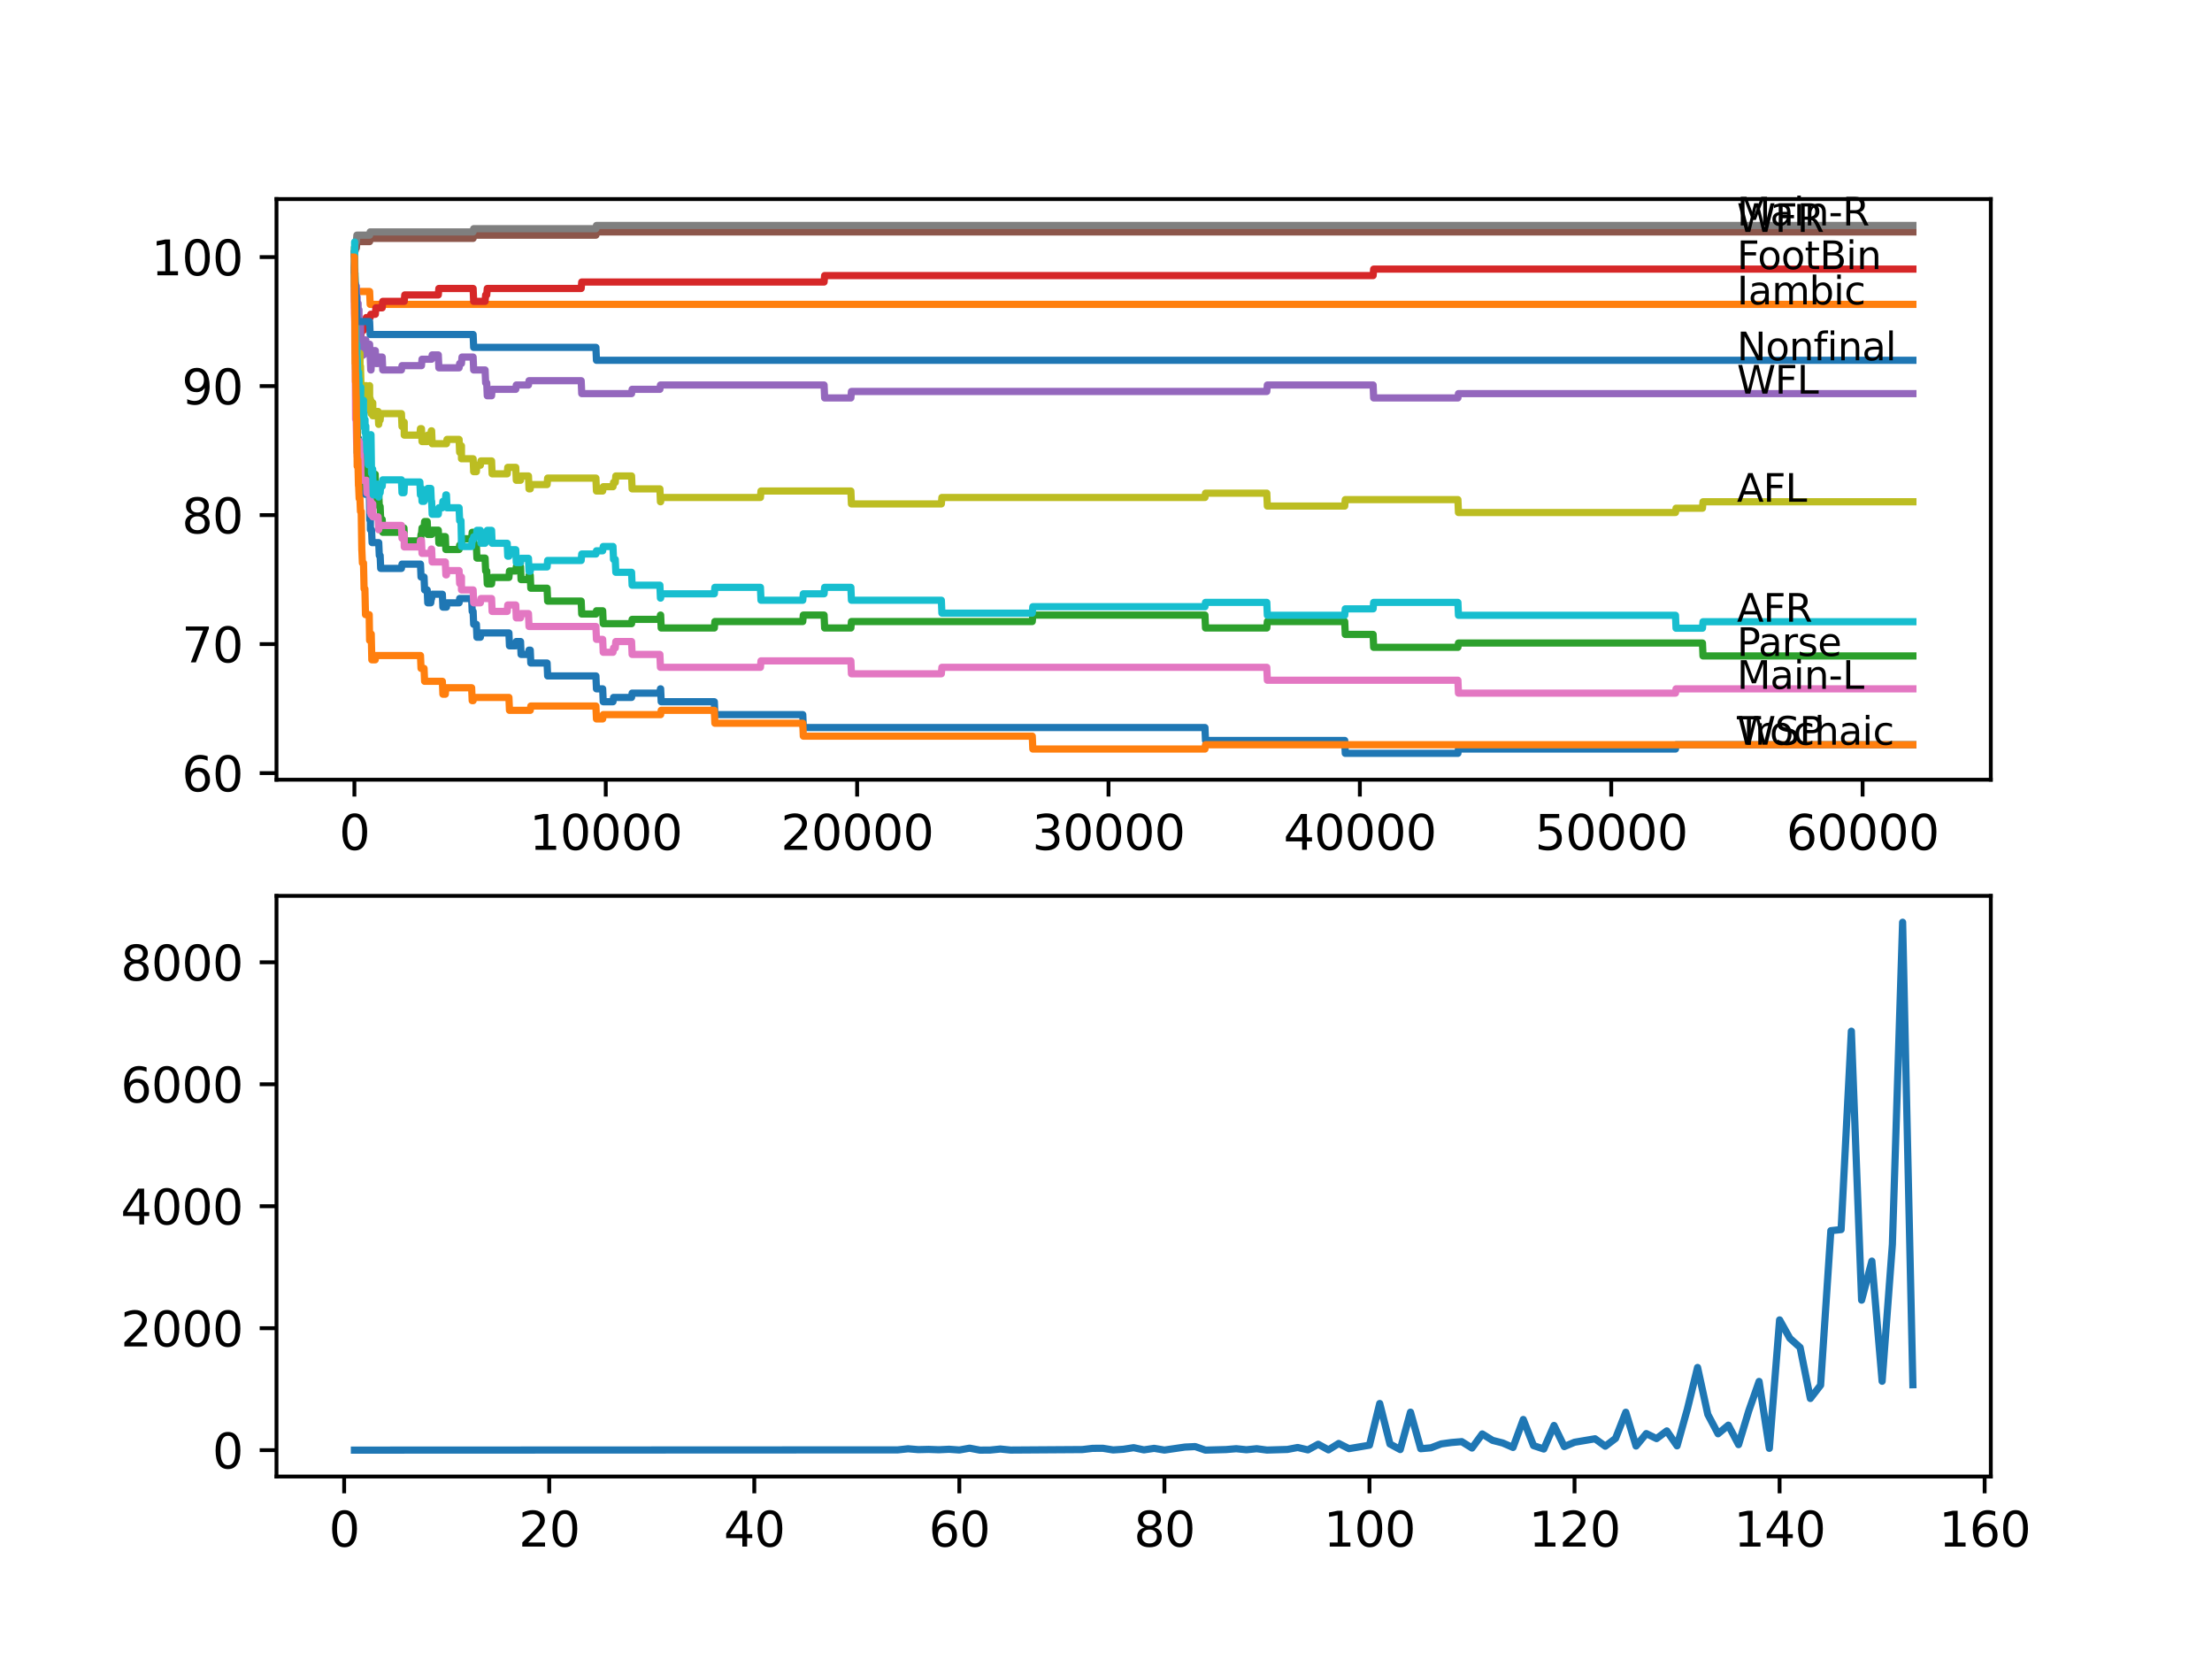<?xml version="1.0" encoding="utf-8" standalone="no"?>
<!DOCTYPE svg PUBLIC "-//W3C//DTD SVG 1.1//EN"
  "http://www.w3.org/Graphics/SVG/1.1/DTD/svg11.dtd">
<svg xmlns:xlink="http://www.w3.org/1999/xlink" width="460.8pt" height="345.6pt" viewBox="0 0 460.8 345.6" xmlns="http://www.w3.org/2000/svg" version="1.1">
 <defs>
  <style type="text/css">*{stroke-linejoin: round; stroke-linecap: butt}</style>
 </defs>
 <g id="figure_1">
  <g id="patch_1">
   <path d="M 0 345.6 
L 460.8 345.6 
L 460.8 0 
L 0 0 
z
" style="fill: #ffffff"/>
  </g>
  <g id="axes_1">
   <g id="patch_2">
    <path d="M 57.6 162.432 
L 414.72 162.432 
L 414.72 41.472 
L 57.6 41.472 
z
" style="fill: #ffffff"/>
   </g>
   <g id="matplotlib.axis_1">
    <g id="xtick_1">
     <g id="line2d_1">
      <defs>
       <path id="mb9252336aa" d="M 0 0 
L 0 3.5 
" style="stroke: #000000; stroke-width: 0.8"/>
      </defs>
      <g>
       <use xlink:href="#mb9252336aa" x="73.827" y="162.432" style="stroke: #000000; stroke-width: 0.8"/>
      </g>
     </g>
     <g id="text_1">
      <!-- 0 -->
      <g transform="translate(70.646 177.03)scale(0.1 -0.1)">
       <defs>
        <path id="DejaVuSans-30" d="M 2034 4250 
Q 1547 4250 1301 3770 
Q 1056 3291 1056 2328 
Q 1056 1369 1301 889 
Q 1547 409 2034 409 
Q 2525 409 2770 889 
Q 3016 1369 3016 2328 
Q 3016 3291 2770 3770 
Q 2525 4250 2034 4250 
z
M 2034 4750 
Q 2819 4750 3233 4129 
Q 3647 3509 3647 2328 
Q 3647 1150 3233 529 
Q 2819 -91 2034 -91 
Q 1250 -91 836 529 
Q 422 1150 422 2328 
Q 422 3509 836 4129 
Q 1250 4750 2034 4750 
z
" transform="scale(0.016)"/>
       </defs>
       <use xlink:href="#DejaVuSans-30"/>
      </g>
     </g>
    </g>
    <g id="xtick_2">
     <g id="line2d_2">
      <g>
       <use xlink:href="#mb9252336aa" x="126.192" y="162.432" style="stroke: #000000; stroke-width: 0.8"/>
      </g>
     </g>
     <g id="text_2">
      <!-- 10000 -->
      <g transform="translate(110.286 177.03)scale(0.1 -0.1)">
       <defs>
        <path id="DejaVuSans-31" d="M 794 531 
L 1825 531 
L 1825 4091 
L 703 3866 
L 703 4441 
L 1819 4666 
L 2450 4666 
L 2450 531 
L 3481 531 
L 3481 0 
L 794 0 
L 794 531 
z
" transform="scale(0.016)"/>
       </defs>
       <use xlink:href="#DejaVuSans-31"/>
       <use xlink:href="#DejaVuSans-30" x="63.623"/>
       <use xlink:href="#DejaVuSans-30" x="127.246"/>
       <use xlink:href="#DejaVuSans-30" x="190.869"/>
       <use xlink:href="#DejaVuSans-30" x="254.492"/>
      </g>
     </g>
    </g>
    <g id="xtick_3">
     <g id="line2d_3">
      <g>
       <use xlink:href="#mb9252336aa" x="178.556" y="162.432" style="stroke: #000000; stroke-width: 0.8"/>
      </g>
     </g>
     <g id="text_3">
      <!-- 20000 -->
      <g transform="translate(162.65 177.03)scale(0.1 -0.1)">
       <defs>
        <path id="DejaVuSans-32" d="M 1228 531 
L 3431 531 
L 3431 0 
L 469 0 
L 469 531 
Q 828 903 1448 1529 
Q 2069 2156 2228 2338 
Q 2531 2678 2651 2914 
Q 2772 3150 2772 3378 
Q 2772 3750 2511 3984 
Q 2250 4219 1831 4219 
Q 1534 4219 1204 4116 
Q 875 4013 500 3803 
L 500 4441 
Q 881 4594 1212 4672 
Q 1544 4750 1819 4750 
Q 2544 4750 2975 4387 
Q 3406 4025 3406 3419 
Q 3406 3131 3298 2873 
Q 3191 2616 2906 2266 
Q 2828 2175 2409 1742 
Q 1991 1309 1228 531 
z
" transform="scale(0.016)"/>
       </defs>
       <use xlink:href="#DejaVuSans-32"/>
       <use xlink:href="#DejaVuSans-30" x="63.623"/>
       <use xlink:href="#DejaVuSans-30" x="127.246"/>
       <use xlink:href="#DejaVuSans-30" x="190.869"/>
       <use xlink:href="#DejaVuSans-30" x="254.492"/>
      </g>
     </g>
    </g>
    <g id="xtick_4">
     <g id="line2d_4">
      <g>
       <use xlink:href="#mb9252336aa" x="230.921" y="162.432" style="stroke: #000000; stroke-width: 0.8"/>
      </g>
     </g>
     <g id="text_4">
      <!-- 30000 -->
      <g transform="translate(215.015 177.03)scale(0.1 -0.1)">
       <defs>
        <path id="DejaVuSans-33" d="M 2597 2516 
Q 3050 2419 3304 2112 
Q 3559 1806 3559 1356 
Q 3559 666 3084 287 
Q 2609 -91 1734 -91 
Q 1441 -91 1130 -33 
Q 819 25 488 141 
L 488 750 
Q 750 597 1062 519 
Q 1375 441 1716 441 
Q 2309 441 2620 675 
Q 2931 909 2931 1356 
Q 2931 1769 2642 2001 
Q 2353 2234 1838 2234 
L 1294 2234 
L 1294 2753 
L 1863 2753 
Q 2328 2753 2575 2939 
Q 2822 3125 2822 3475 
Q 2822 3834 2567 4026 
Q 2313 4219 1838 4219 
Q 1578 4219 1281 4162 
Q 984 4106 628 3988 
L 628 4550 
Q 988 4650 1302 4700 
Q 1616 4750 1894 4750 
Q 2613 4750 3031 4423 
Q 3450 4097 3450 3541 
Q 3450 3153 3228 2886 
Q 3006 2619 2597 2516 
z
" transform="scale(0.016)"/>
       </defs>
       <use xlink:href="#DejaVuSans-33"/>
       <use xlink:href="#DejaVuSans-30" x="63.623"/>
       <use xlink:href="#DejaVuSans-30" x="127.246"/>
       <use xlink:href="#DejaVuSans-30" x="190.869"/>
       <use xlink:href="#DejaVuSans-30" x="254.492"/>
      </g>
     </g>
    </g>
    <g id="xtick_5">
     <g id="line2d_5">
      <g>
       <use xlink:href="#mb9252336aa" x="283.285" y="162.432" style="stroke: #000000; stroke-width: 0.8"/>
      </g>
     </g>
     <g id="text_5">
      <!-- 40000 -->
      <g transform="translate(267.379 177.03)scale(0.1 -0.1)">
       <defs>
        <path id="DejaVuSans-34" d="M 2419 4116 
L 825 1625 
L 2419 1625 
L 2419 4116 
z
M 2253 4666 
L 3047 4666 
L 3047 1625 
L 3713 1625 
L 3713 1100 
L 3047 1100 
L 3047 0 
L 2419 0 
L 2419 1100 
L 313 1100 
L 313 1709 
L 2253 4666 
z
" transform="scale(0.016)"/>
       </defs>
       <use xlink:href="#DejaVuSans-34"/>
       <use xlink:href="#DejaVuSans-30" x="63.623"/>
       <use xlink:href="#DejaVuSans-30" x="127.246"/>
       <use xlink:href="#DejaVuSans-30" x="190.869"/>
       <use xlink:href="#DejaVuSans-30" x="254.492"/>
      </g>
     </g>
    </g>
    <g id="xtick_6">
     <g id="line2d_6">
      <g>
       <use xlink:href="#mb9252336aa" x="335.65" y="162.432" style="stroke: #000000; stroke-width: 0.8"/>
      </g>
     </g>
     <g id="text_6">
      <!-- 50000 -->
      <g transform="translate(319.744 177.03)scale(0.1 -0.1)">
       <defs>
        <path id="DejaVuSans-35" d="M 691 4666 
L 3169 4666 
L 3169 4134 
L 1269 4134 
L 1269 2991 
Q 1406 3038 1543 3061 
Q 1681 3084 1819 3084 
Q 2600 3084 3056 2656 
Q 3513 2228 3513 1497 
Q 3513 744 3044 326 
Q 2575 -91 1722 -91 
Q 1428 -91 1123 -41 
Q 819 9 494 109 
L 494 744 
Q 775 591 1075 516 
Q 1375 441 1709 441 
Q 2250 441 2565 725 
Q 2881 1009 2881 1497 
Q 2881 1984 2565 2268 
Q 2250 2553 1709 2553 
Q 1456 2553 1204 2497 
Q 953 2441 691 2322 
L 691 4666 
z
" transform="scale(0.016)"/>
       </defs>
       <use xlink:href="#DejaVuSans-35"/>
       <use xlink:href="#DejaVuSans-30" x="63.623"/>
       <use xlink:href="#DejaVuSans-30" x="127.246"/>
       <use xlink:href="#DejaVuSans-30" x="190.869"/>
       <use xlink:href="#DejaVuSans-30" x="254.492"/>
      </g>
     </g>
    </g>
    <g id="xtick_7">
     <g id="line2d_7">
      <g>
       <use xlink:href="#mb9252336aa" x="388.014" y="162.432" style="stroke: #000000; stroke-width: 0.8"/>
      </g>
     </g>
     <g id="text_7">
      <!-- 60000 -->
      <g transform="translate(372.108 177.03)scale(0.1 -0.1)">
       <defs>
        <path id="DejaVuSans-36" d="M 2113 2584 
Q 1688 2584 1439 2293 
Q 1191 2003 1191 1497 
Q 1191 994 1439 701 
Q 1688 409 2113 409 
Q 2538 409 2786 701 
Q 3034 994 3034 1497 
Q 3034 2003 2786 2293 
Q 2538 2584 2113 2584 
z
M 3366 4563 
L 3366 3988 
Q 3128 4100 2886 4159 
Q 2644 4219 2406 4219 
Q 1781 4219 1451 3797 
Q 1122 3375 1075 2522 
Q 1259 2794 1537 2939 
Q 1816 3084 2150 3084 
Q 2853 3084 3261 2657 
Q 3669 2231 3669 1497 
Q 3669 778 3244 343 
Q 2819 -91 2113 -91 
Q 1303 -91 875 529 
Q 447 1150 447 2328 
Q 447 3434 972 4092 
Q 1497 4750 2381 4750 
Q 2619 4750 2861 4703 
Q 3103 4656 3366 4563 
z
" transform="scale(0.016)"/>
       </defs>
       <use xlink:href="#DejaVuSans-36"/>
       <use xlink:href="#DejaVuSans-30" x="63.623"/>
       <use xlink:href="#DejaVuSans-30" x="127.246"/>
       <use xlink:href="#DejaVuSans-30" x="190.869"/>
       <use xlink:href="#DejaVuSans-30" x="254.492"/>
      </g>
     </g>
    </g>
   </g>
   <g id="matplotlib.axis_2">
    <g id="ytick_1">
     <g id="line2d_8">
      <defs>
       <path id="m4d3d21fd69" d="M 0 0 
L -3.5 0 
" style="stroke: #000000; stroke-width: 0.8"/>
      </defs>
      <g>
       <use xlink:href="#m4d3d21fd69" x="57.6" y="161.055" style="stroke: #000000; stroke-width: 0.8"/>
      </g>
     </g>
     <g id="text_8">
      <!-- 60 -->
      <g transform="translate(37.875 164.854)scale(0.1 -0.1)">
       <use xlink:href="#DejaVuSans-36"/>
       <use xlink:href="#DejaVuSans-30" x="63.623"/>
      </g>
     </g>
    </g>
    <g id="ytick_2">
     <g id="line2d_9">
      <g>
       <use xlink:href="#m4d3d21fd69" x="57.6" y="134.18" style="stroke: #000000; stroke-width: 0.8"/>
      </g>
     </g>
     <g id="text_9">
      <!-- 70 -->
      <g transform="translate(37.875 137.979)scale(0.1 -0.1)">
       <defs>
        <path id="DejaVuSans-37" d="M 525 4666 
L 3525 4666 
L 3525 4397 
L 1831 0 
L 1172 0 
L 2766 4134 
L 525 4134 
L 525 4666 
z
" transform="scale(0.016)"/>
       </defs>
       <use xlink:href="#DejaVuSans-37"/>
       <use xlink:href="#DejaVuSans-30" x="63.623"/>
      </g>
     </g>
    </g>
    <g id="ytick_3">
     <g id="line2d_10">
      <g>
       <use xlink:href="#m4d3d21fd69" x="57.6" y="107.305" style="stroke: #000000; stroke-width: 0.8"/>
      </g>
     </g>
     <g id="text_10">
      <!-- 80 -->
      <g transform="translate(37.875 111.104)scale(0.1 -0.1)">
       <defs>
        <path id="DejaVuSans-38" d="M 2034 2216 
Q 1584 2216 1326 1975 
Q 1069 1734 1069 1313 
Q 1069 891 1326 650 
Q 1584 409 2034 409 
Q 2484 409 2743 651 
Q 3003 894 3003 1313 
Q 3003 1734 2745 1975 
Q 2488 2216 2034 2216 
z
M 1403 2484 
Q 997 2584 770 2862 
Q 544 3141 544 3541 
Q 544 4100 942 4425 
Q 1341 4750 2034 4750 
Q 2731 4750 3128 4425 
Q 3525 4100 3525 3541 
Q 3525 3141 3298 2862 
Q 3072 2584 2669 2484 
Q 3125 2378 3379 2068 
Q 3634 1759 3634 1313 
Q 3634 634 3220 271 
Q 2806 -91 2034 -91 
Q 1263 -91 848 271 
Q 434 634 434 1313 
Q 434 1759 690 2068 
Q 947 2378 1403 2484 
z
M 1172 3481 
Q 1172 3119 1398 2916 
Q 1625 2713 2034 2713 
Q 2441 2713 2670 2916 
Q 2900 3119 2900 3481 
Q 2900 3844 2670 4047 
Q 2441 4250 2034 4250 
Q 1625 4250 1398 4047 
Q 1172 3844 1172 3481 
z
" transform="scale(0.016)"/>
       </defs>
       <use xlink:href="#DejaVuSans-38"/>
       <use xlink:href="#DejaVuSans-30" x="63.623"/>
      </g>
     </g>
    </g>
    <g id="ytick_4">
     <g id="line2d_11">
      <g>
       <use xlink:href="#m4d3d21fd69" x="57.6" y="80.43" style="stroke: #000000; stroke-width: 0.8"/>
      </g>
     </g>
     <g id="text_11">
      <!-- 90 -->
      <g transform="translate(37.875 84.229)scale(0.1 -0.1)">
       <defs>
        <path id="DejaVuSans-39" d="M 703 97 
L 703 672 
Q 941 559 1184 500 
Q 1428 441 1663 441 
Q 2288 441 2617 861 
Q 2947 1281 2994 2138 
Q 2813 1869 2534 1725 
Q 2256 1581 1919 1581 
Q 1219 1581 811 2004 
Q 403 2428 403 3163 
Q 403 3881 828 4315 
Q 1253 4750 1959 4750 
Q 2769 4750 3195 4129 
Q 3622 3509 3622 2328 
Q 3622 1225 3098 567 
Q 2575 -91 1691 -91 
Q 1453 -91 1209 -44 
Q 966 3 703 97 
z
M 1959 2075 
Q 2384 2075 2632 2365 
Q 2881 2656 2881 3163 
Q 2881 3666 2632 3958 
Q 2384 4250 1959 4250 
Q 1534 4250 1286 3958 
Q 1038 3666 1038 3163 
Q 1038 2656 1286 2365 
Q 1534 2075 1959 2075 
z
" transform="scale(0.016)"/>
       </defs>
       <use xlink:href="#DejaVuSans-39"/>
       <use xlink:href="#DejaVuSans-30" x="63.623"/>
      </g>
     </g>
    </g>
    <g id="ytick_5">
     <g id="line2d_12">
      <g>
       <use xlink:href="#m4d3d21fd69" x="57.6" y="53.555" style="stroke: #000000; stroke-width: 0.8"/>
      </g>
     </g>
     <g id="text_12">
      <!-- 100 -->
      <g transform="translate(31.512 57.354)scale(0.1 -0.1)">
       <use xlink:href="#DejaVuSans-31"/>
       <use xlink:href="#DejaVuSans-30" x="63.623"/>
       <use xlink:href="#DejaVuSans-30" x="127.246"/>
      </g>
     </g>
    </g>
   </g>
   <g id="line2d_13">
    <path d="M 73.833 56.242 
L 73.843 54.898 
L 73.917 62.961 
L 73.922 62.961 
L 73.932 61.617 
L 73.969 68.336 
L 74.016 66.902 
L 74.105 77.653 
L 74.142 76.085 
L 74.163 76.085 
L 74.283 83.251 
L 74.309 83.251 
L 74.435 92.21 
L 74.55 91.314 
L 74.671 91.314 
L 74.786 94.001 
L 74.98 94.001 
L 74.99 96.689 
L 75.089 95.793 
L 75.1 95.793 
L 75.22 94.001 
L 75.299 94.001 
L 75.33 93.106 
L 75.336 95.793 
L 75.383 95.793 
L 75.498 98.481 
L 75.54 98.481 
L 75.655 101.168 
L 75.802 101.168 
L 75.917 100.272 
L 76.016 100.272 
L 76.043 102.96 
L 76.126 102.064 
L 76.21 102.064 
L 76.325 101.168 
L 76.336 101.168 
L 76.451 100.272 
L 76.912 100.272 
L 77.037 108.335 
L 77.121 108.335 
L 77.158 107.663 
L 77.163 110.35 
L 77.215 110.35 
L 77.399 110.35 
L 77.514 113.038 
L 78.896 113.038 
L 79.012 115.725 
L 79.19 115.725 
L 79.305 118.413 
L 83.625 118.413 
L 83.74 117.517 
L 87.594 117.517 
L 87.709 120.205 
L 88.338 120.205 
L 88.453 122.892 
L 88.997 122.892 
L 89.113 125.58 
L 89.731 125.58 
L 89.846 124.684 
L 89.914 124.684 
L 90.029 123.788 
L 92.15 123.788 
L 92.265 126.475 
L 93.003 126.475 
L 93.119 125.58 
L 95.637 125.58 
L 95.752 124.684 
L 98.25 124.684 
L 98.365 127.371 
L 98.559 127.371 
L 98.674 130.059 
L 99.24 130.059 
L 99.355 132.746 
L 100.073 132.746 
L 100.188 131.85 
L 106.016 131.85 
L 106.131 134.538 
L 107.44 134.538 
L 107.555 133.642 
L 108.435 133.642 
L 108.55 136.33 
L 110.09 136.33 
L 110.205 135.434 
L 110.462 135.434 
L 110.577 138.121 
L 113.97 138.121 
L 114.085 140.809 
L 124.139 140.809 
L 124.254 143.496 
L 125.548 143.496 
L 125.663 146.184 
L 127.695 146.184 
L 127.81 145.288 
L 131.565 145.288 
L 131.68 144.392 
L 137.466 144.392 
L 137.581 143.496 
L 137.623 143.496 
L 137.738 146.184 
L 148.808 146.184 
L 148.923 148.871 
L 167.23 148.871 
L 167.345 151.559 
L 251.013 151.559 
L 251.128 154.246 
L 280.128 154.246 
L 280.243 156.934 
L 303.708 156.934 
L 303.823 156.038 
L 349.034 156.038 
L 349.149 155.142 
L 398.487 155.142 
L 398.487 155.142 
" clip-path="url(#pb502320b87)" style="fill: none; stroke: #1f77b4; stroke-width: 1.5; stroke-linecap: square"/>
   </g>
   <g id="line2d_14">
    <path d="M 73.833 56.242 
L 73.843 56.242 
L 73.901 62.961 
L 73.958 60.721 
L 76.996 60.721 
L 77.111 63.409 
L 398.487 63.409 
L 398.487 63.409 
" clip-path="url(#pb502320b87)" style="fill: none; stroke: #ff7f0e; stroke-width: 1.5; stroke-linecap: square"/>
   </g>
   <g id="line2d_15">
    <path d="M 73.833 52.883 
L 73.843 51.539 
L 73.869 59.601 
L 73.927 56.914 
L 73.932 56.914 
L 74.026 68.112 
L 74.058 65.872 
L 74.063 64.976 
L 74.11 75.726 
L 74.136 75.726 
L 74.163 74.831 
L 74.215 79.31 
L 74.225 79.31 
L 74.231 79.31 
L 74.356 88.044 
L 74.362 88.044 
L 74.372 87.148 
L 74.414 94.315 
L 74.435 94.315 
L 74.555 94.315 
L 74.602 92.971 
L 74.608 95.659 
L 74.66 95.659 
L 74.671 95.659 
L 74.786 92.971 
L 74.901 95.659 
L 74.98 95.659 
L 75.089 94.315 
L 75.173 101.482 
L 75.21 100.586 
L 75.247 100.586 
L 75.367 97.003 
L 75.383 97.003 
L 75.498 95.659 
L 75.54 95.659 
L 75.655 98.346 
L 75.702 98.346 
L 75.723 101.034 
L 75.812 98.794 
L 76.016 98.794 
L 76.132 96.555 
L 76.2 96.555 
L 76.21 99.242 
L 76.31 98.346 
L 76.336 98.346 
L 76.451 97.45 
L 76.912 97.45 
L 76.917 96.107 
L 76.922 98.794 
L 77.022 97.45 
L 77.121 97.45 
L 77.242 102.825 
L 77.294 102.825 
L 77.414 100.138 
L 77.655 100.138 
L 77.771 98.794 
L 78.163 98.794 
L 78.284 104.169 
L 78.765 104.169 
L 78.881 102.825 
L 78.896 102.825 
L 79.012 105.513 
L 79.19 105.513 
L 79.305 108.2 
L 79.619 108.2 
L 79.734 110.888 
L 83.625 110.888 
L 83.74 109.992 
L 84.154 109.992 
L 84.269 112.68 
L 87.594 112.68 
L 87.709 111.336 
L 87.798 111.336 
L 87.914 109.992 
L 88.338 109.992 
L 88.453 108.648 
L 88.997 108.648 
L 89.113 111.336 
L 89.914 111.336 
L 90.029 110.44 
L 91.307 110.44 
L 91.422 113.128 
L 92.15 113.128 
L 92.265 111.784 
L 92.768 111.784 
L 92.883 114.471 
L 95.637 114.471 
L 95.752 113.575 
L 96.13 113.575 
L 96.245 112.232 
L 98.25 112.232 
L 98.365 110.888 
L 98.559 110.888 
L 98.674 113.575 
L 99.24 113.575 
L 99.355 116.263 
L 101.052 116.263 
L 101.167 118.95 
L 101.392 118.95 
L 101.507 121.638 
L 102.403 121.638 
L 102.518 120.294 
L 106.016 120.294 
L 106.131 118.95 
L 107.44 118.95 
L 107.555 118.055 
L 108.435 118.055 
L 108.55 120.742 
L 110.09 120.742 
L 110.205 119.846 
L 110.462 119.846 
L 110.577 122.534 
L 113.97 122.534 
L 114.085 125.221 
L 121.071 125.221 
L 121.186 127.909 
L 124.139 127.909 
L 124.254 127.237 
L 125.548 127.237 
L 125.663 129.924 
L 131.565 129.924 
L 131.68 129.029 
L 137.466 129.029 
L 137.581 128.133 
L 137.623 128.133 
L 137.738 130.82 
L 148.808 130.82 
L 148.923 129.477 
L 167.23 129.477 
L 167.345 128.133 
L 171.671 128.133 
L 171.786 130.82 
L 177.253 130.82 
L 177.368 129.477 
L 215.039 129.477 
L 215.154 128.133 
L 251.013 128.133 
L 251.128 130.82 
L 263.895 130.82 
L 264.01 129.477 
L 280.128 129.477 
L 280.243 132.164 
L 286.045 132.164 
L 286.16 134.852 
L 303.708 134.852 
L 303.823 133.956 
L 354.653 133.956 
L 354.768 136.643 
L 398.487 136.643 
L 398.487 136.643 
" clip-path="url(#pb502320b87)" style="fill: none; stroke: #2ca02c; stroke-width: 1.5; stroke-linecap: square"/>
   </g>
   <g id="line2d_16">
    <path d="M 73.833 56.242 
L 73.838 56.242 
L 73.848 55.346 
L 73.885 65.424 
L 73.89 65.424 
L 74.011 71.247 
L 74.068 70.71 
L 74.074 73.397 
L 74.11 72.054 
L 74.163 72.054 
L 74.205 71.158 
L 74.236 75.995 
L 74.246 75.995 
L 74.299 75.995 
L 74.362 74.651 
L 74.367 77.339 
L 74.403 77.339 
L 74.602 77.339 
L 74.718 75.995 
L 74.786 75.995 
L 74.901 73.756 
L 74.99 73.756 
L 75.11 71.516 
L 75.121 71.516 
L 75.241 68.829 
L 75.702 68.829 
L 75.817 67.485 
L 76.2 67.485 
L 76.315 66.141 
L 77.121 66.141 
L 77.236 65.469 
L 78.189 65.469 
L 78.305 64.125 
L 79.619 64.125 
L 79.734 62.782 
L 84.206 62.782 
L 84.321 61.438 
L 91.307 61.438 
L 91.422 60.094 
L 98.559 60.094 
L 98.674 62.782 
L 101.052 62.782 
L 101.167 61.438 
L 101.392 61.438 
L 101.507 60.094 
L 121.071 60.094 
L 121.186 58.75 
L 171.671 58.75 
L 171.786 57.407 
L 286.045 57.407 
L 286.16 56.063 
L 398.487 56.063 
L 398.487 56.063 
" clip-path="url(#pb502320b87)" style="fill: none; stroke: #d62728; stroke-width: 1.5; stroke-linecap: square"/>
   </g>
   <g id="line2d_17">
    <path d="M 73.833 53.555 
L 73.843 53.555 
L 73.901 64.305 
L 73.969 63.633 
L 73.99 63.633 
L 74.026 68.112 
L 74.1 64.081 
L 74.136 64.081 
L 74.231 59.601 
L 74.257 62.289 
L 74.299 62.289 
L 74.32 64.976 
L 74.393 61.841 
L 74.414 64.529 
L 74.555 64.529 
L 74.602 63.185 
L 74.608 65.872 
L 74.66 65.872 
L 74.707 65.872 
L 74.786 64.529 
L 74.791 67.216 
L 74.812 67.216 
L 75.089 67.216 
L 75.173 74.383 
L 75.21 73.487 
L 75.247 73.487 
L 75.362 71.247 
L 75.702 71.247 
L 75.723 73.935 
L 75.812 71.695 
L 76.043 71.695 
L 76.158 70.799 
L 76.2 70.799 
L 76.21 73.487 
L 76.31 72.591 
L 76.336 72.591 
L 76.451 71.695 
L 76.996 71.695 
L 77.111 74.383 
L 77.121 74.383 
L 77.236 77.07 
L 77.294 77.07 
L 77.414 74.383 
L 77.655 74.383 
L 77.771 73.039 
L 78.189 73.039 
L 78.305 75.726 
L 78.765 75.726 
L 78.881 74.383 
L 79.619 74.383 
L 79.734 77.07 
L 83.625 77.07 
L 83.74 76.174 
L 87.798 76.174 
L 87.914 74.831 
L 89.914 74.831 
L 90.029 73.935 
L 91.307 73.935 
L 91.422 76.622 
L 95.637 76.622 
L 95.752 75.726 
L 96.13 75.726 
L 96.245 74.383 
L 98.559 74.383 
L 98.674 77.07 
L 101.052 77.07 
L 101.167 79.758 
L 101.392 79.758 
L 101.507 82.445 
L 102.403 82.445 
L 102.518 81.101 
L 107.44 81.101 
L 107.555 80.206 
L 110.09 80.206 
L 110.205 79.31 
L 121.071 79.31 
L 121.186 81.997 
L 131.565 81.997 
L 131.68 81.101 
L 137.466 81.101 
L 137.581 80.206 
L 171.671 80.206 
L 171.786 82.893 
L 177.253 82.893 
L 177.368 81.549 
L 263.895 81.549 
L 264.01 80.206 
L 286.045 80.206 
L 286.16 82.893 
L 303.708 82.893 
L 303.823 81.997 
L 398.487 81.997 
L 398.487 81.997 
" clip-path="url(#pb502320b87)" style="fill: none; stroke: #9467bd; stroke-width: 1.5; stroke-linecap: square"/>
   </g>
   <g id="line2d_18">
    <path d="M 73.833 52.883 
L 73.854 52.883 
L 73.969 52.211 
L 74.011 52.211 
L 74.126 51.673 
L 74.231 51.673 
L 74.351 50.33 
L 76.996 50.33 
L 77.111 49.658 
L 98.559 49.658 
L 98.674 48.986 
L 124.139 48.986 
L 124.254 48.314 
L 398.487 48.314 
L 398.487 48.314 
" clip-path="url(#pb502320b87)" style="fill: none; stroke: #8c564b; stroke-width: 1.5; stroke-linecap: square"/>
   </g>
   <g id="line2d_19">
    <path d="M 73.833 56.242 
L 73.927 73.487 
L 73.974 71.919 
L 73.99 71.919 
L 74.006 71.247 
L 74.021 79.31 
L 74.026 79.31 
L 74.074 87.372 
L 74.147 86.7 
L 74.173 86.7 
L 74.294 92.434 
L 74.362 92.434 
L 74.435 95.121 
L 74.472 94.225 
L 74.801 94.225 
L 74.917 93.33 
L 74.974 93.33 
L 74.99 91.986 
L 74.995 94.673 
L 75.079 94.673 
L 75.1 94.673 
L 75.22 100.048 
L 76.336 100.048 
L 76.451 102.736 
L 76.603 102.736 
L 76.718 101.392 
L 76.996 101.392 
L 77.111 104.08 
L 77.121 104.08 
L 77.158 106.767 
L 77.231 105.871 
L 77.284 105.871 
L 77.294 104.528 
L 77.299 107.215 
L 77.388 107.215 
L 77.399 107.215 
L 77.514 106.319 
L 77.629 106.319 
L 77.655 104.975 
L 77.661 107.663 
L 77.734 107.663 
L 78.765 107.663 
L 78.881 110.35 
L 78.896 110.35 
L 79.012 109.455 
L 83.625 109.455 
L 83.74 112.142 
L 84.154 112.142 
L 84.206 111.246 
L 84.211 113.934 
L 84.253 113.934 
L 87.468 113.934 
L 87.584 112.59 
L 87.798 112.59 
L 87.914 115.278 
L 89.731 115.278 
L 89.846 114.382 
L 89.914 114.382 
L 90.029 117.069 
L 92.768 117.069 
L 92.883 119.757 
L 93.003 119.757 
L 93.119 118.861 
L 95.637 118.861 
L 95.752 121.548 
L 96.03 121.548 
L 96.13 120.205 
L 96.135 122.892 
L 98.559 122.892 
L 98.674 125.58 
L 100.073 125.58 
L 100.188 124.684 
L 102.403 124.684 
L 102.518 127.371 
L 105.66 127.371 
L 105.775 126.028 
L 107.44 126.028 
L 107.555 128.715 
L 108.435 128.715 
L 108.55 127.819 
L 110.09 127.819 
L 110.205 130.507 
L 124.139 130.507 
L 124.254 133.194 
L 125.548 133.194 
L 125.663 135.882 
L 127.695 135.882 
L 127.81 134.986 
L 128.171 134.986 
L 128.287 133.642 
L 131.565 133.642 
L 131.68 136.33 
L 137.466 136.33 
L 137.581 139.017 
L 158.412 139.017 
L 158.527 137.673 
L 177.253 137.673 
L 177.368 140.361 
L 196.099 140.361 
L 196.214 139.017 
L 263.895 139.017 
L 264.01 141.705 
L 303.708 141.705 
L 303.823 144.392 
L 349.034 144.392 
L 349.149 143.496 
L 398.487 143.496 
L 398.487 143.496 
" clip-path="url(#pb502320b87)" style="fill: none; stroke: #e377c2; stroke-width: 1.5; stroke-linecap: square"/>
   </g>
   <g id="line2d_20">
    <path d="M 73.833 52.883 
L 73.854 52.883 
L 73.979 50.867 
L 74.011 50.867 
L 74.126 50.33 
L 74.231 50.33 
L 74.351 48.986 
L 76.996 48.986 
L 77.111 48.314 
L 98.559 48.314 
L 98.674 47.642 
L 124.139 47.642 
L 124.254 46.97 
L 398.487 46.97 
L 398.487 46.97 
" clip-path="url(#pb502320b87)" style="fill: none; stroke: #7f7f7f; stroke-width: 1.5; stroke-linecap: square"/>
   </g>
   <g id="line2d_21">
    <path d="M 73.833 56.242 
L 73.964 68.112 
L 74.006 66.544 
L 74.032 72.367 
L 74.042 72.367 
L 74.074 76.846 
L 74.152 74.159 
L 74.163 74.159 
L 74.173 73.263 
L 74.236 78.996 
L 74.241 78.996 
L 74.309 78.996 
L 74.367 79.444 
L 74.424 76.757 
L 74.435 76.757 
L 74.55 75.861 
L 74.801 75.861 
L 74.917 74.965 
L 74.974 74.965 
L 74.99 73.621 
L 74.995 76.309 
L 75.079 76.309 
L 75.1 76.309 
L 75.22 81.684 
L 75.54 81.684 
L 75.655 80.34 
L 76.336 80.34 
L 76.451 83.028 
L 76.603 83.028 
L 76.718 81.684 
L 76.917 81.684 
L 76.996 80.34 
L 77.001 83.028 
L 77.022 83.028 
L 77.121 83.028 
L 77.158 85.715 
L 77.231 84.819 
L 77.284 84.819 
L 77.294 83.475 
L 77.299 86.163 
L 77.388 86.163 
L 77.399 86.163 
L 77.514 85.267 
L 77.629 85.267 
L 77.655 83.923 
L 77.661 86.611 
L 77.734 86.611 
L 78.163 86.611 
L 78.278 85.715 
L 78.765 85.715 
L 78.881 88.403 
L 78.896 88.403 
L 79.012 87.507 
L 79.19 87.507 
L 79.305 86.163 
L 83.625 86.163 
L 83.74 88.85 
L 84.154 88.85 
L 84.206 87.955 
L 84.211 90.642 
L 84.253 90.642 
L 87.468 90.642 
L 87.584 89.298 
L 87.798 89.298 
L 87.914 91.986 
L 88.997 91.986 
L 89.113 90.642 
L 89.731 90.642 
L 89.846 89.746 
L 89.914 89.746 
L 90.029 92.434 
L 93.003 92.434 
L 93.119 91.538 
L 95.637 91.538 
L 95.752 94.225 
L 96.03 94.225 
L 96.13 92.882 
L 96.135 95.569 
L 98.559 95.569 
L 98.674 98.257 
L 99.24 98.257 
L 99.355 96.913 
L 100.073 96.913 
L 100.188 96.017 
L 102.403 96.017 
L 102.518 98.705 
L 105.66 98.705 
L 105.775 97.361 
L 107.44 97.361 
L 107.555 100.048 
L 108.435 100.048 
L 108.55 99.153 
L 110.09 99.153 
L 110.205 101.84 
L 110.462 101.84 
L 110.577 100.944 
L 113.97 100.944 
L 114.085 99.6 
L 124.139 99.6 
L 124.254 102.288 
L 125.548 102.288 
L 125.663 101.392 
L 127.695 101.392 
L 127.81 100.496 
L 128.171 100.496 
L 128.287 99.153 
L 131.565 99.153 
L 131.68 101.84 
L 137.466 101.84 
L 137.581 104.528 
L 137.623 104.528 
L 137.738 103.632 
L 158.412 103.632 
L 158.527 102.288 
L 177.253 102.288 
L 177.368 104.975 
L 196.099 104.975 
L 196.214 103.632 
L 251.013 103.632 
L 251.128 102.736 
L 263.895 102.736 
L 264.01 105.423 
L 280.128 105.423 
L 280.243 104.08 
L 303.708 104.08 
L 303.823 106.767 
L 349.034 106.767 
L 349.149 105.871 
L 354.653 105.871 
L 354.768 104.528 
L 398.487 104.528 
L 398.487 104.528 
" clip-path="url(#pb502320b87)" style="fill: none; stroke: #bcbd22; stroke-width: 1.5; stroke-linecap: square"/>
   </g>
   <g id="line2d_22">
    <path d="M 73.833 52.883 
L 73.927 62.513 
L 73.875 50.419 
L 73.953 60.049 
L 73.958 60.049 
L 74.074 70.934 
L 74.089 70.262 
L 74.095 70.262 
L 74.136 68.246 
L 74.178 75.413 
L 74.189 74.517 
L 74.205 74.517 
L 74.21 77.205 
L 74.304 73.084 
L 74.309 73.084 
L 74.32 71.74 
L 74.393 77.563 
L 74.398 77.563 
L 74.403 77.563 
L 74.435 74.875 
L 74.513 77.563 
L 74.555 77.563 
L 74.602 80.25 
L 74.665 78.907 
L 74.671 78.907 
L 74.707 77.563 
L 74.712 80.25 
L 74.775 80.25 
L 74.786 80.25 
L 74.801 78.907 
L 74.807 81.594 
L 74.89 81.594 
L 74.974 81.594 
L 74.98 84.282 
L 75.084 82.042 
L 75.089 82.042 
L 75.173 80.698 
L 75.105 83.386 
L 75.194 83.386 
L 75.247 83.386 
L 75.33 88.761 
L 75.362 87.417 
L 75.383 87.417 
L 75.498 86.073 
L 75.54 86.073 
L 75.655 84.73 
L 75.702 84.73 
L 75.723 83.386 
L 75.728 86.073 
L 75.802 86.073 
L 75.917 88.761 
L 76.016 88.761 
L 76.043 87.417 
L 76.048 90.105 
L 76.121 90.105 
L 76.2 90.105 
L 76.21 88.761 
L 76.215 91.448 
L 76.304 91.448 
L 76.336 91.448 
L 76.451 94.136 
L 76.603 94.136 
L 76.718 96.823 
L 76.912 96.823 
L 77.037 92.12 
L 77.121 92.12 
L 77.242 90.553 
L 77.284 90.553 
L 77.399 98.615 
L 77.404 97.719 
L 77.629 97.719 
L 77.75 103.094 
L 78.163 103.094 
L 78.284 100.855 
L 78.765 100.855 
L 78.881 103.542 
L 78.896 103.542 
L 79.012 102.646 
L 79.19 102.646 
L 79.305 101.303 
L 79.619 101.303 
L 79.734 99.959 
L 83.625 99.959 
L 83.74 102.646 
L 84.154 102.646 
L 84.274 100.407 
L 87.468 100.407 
L 87.584 103.094 
L 87.594 103.094 
L 87.709 101.75 
L 87.798 101.75 
L 87.914 104.438 
L 88.338 104.438 
L 88.453 103.094 
L 88.997 103.094 
L 89.113 101.75 
L 89.731 101.75 
L 89.846 104.438 
L 89.914 104.438 
L 90.029 107.125 
L 91.307 107.125 
L 91.422 105.782 
L 92.15 105.782 
L 92.265 104.438 
L 92.768 104.438 
L 92.883 103.094 
L 93.003 103.094 
L 93.119 105.782 
L 95.637 105.782 
L 95.752 108.469 
L 96.03 108.469 
L 96.15 113.844 
L 98.25 113.844 
L 98.365 112.5 
L 98.559 112.5 
L 98.674 111.829 
L 99.24 111.829 
L 99.355 110.485 
L 100.073 110.485 
L 100.188 113.172 
L 101.052 113.172 
L 101.167 111.829 
L 101.392 111.829 
L 101.507 110.485 
L 102.403 110.485 
L 102.518 113.172 
L 105.66 113.172 
L 105.775 115.86 
L 106.016 115.86 
L 106.131 114.516 
L 107.44 114.516 
L 107.555 117.204 
L 108.435 117.204 
L 108.55 116.308 
L 110.09 116.308 
L 110.205 118.995 
L 110.462 118.995 
L 110.577 118.099 
L 113.97 118.099 
L 114.085 116.756 
L 121.071 116.756 
L 121.186 115.412 
L 124.139 115.412 
L 124.254 114.74 
L 125.548 114.74 
L 125.663 113.844 
L 127.695 113.844 
L 127.81 116.532 
L 128.171 116.532 
L 128.287 119.219 
L 131.565 119.219 
L 131.68 121.907 
L 137.466 121.907 
L 137.581 124.594 
L 137.623 124.594 
L 137.738 123.698 
L 148.808 123.698 
L 148.923 122.355 
L 158.412 122.355 
L 158.527 125.042 
L 167.23 125.042 
L 167.345 123.698 
L 171.671 123.698 
L 171.786 122.355 
L 177.253 122.355 
L 177.368 125.042 
L 196.099 125.042 
L 196.214 127.73 
L 215.039 127.73 
L 215.154 126.386 
L 251.013 126.386 
L 251.128 125.49 
L 263.895 125.49 
L 264.01 128.178 
L 280.128 128.178 
L 280.243 126.834 
L 286.045 126.834 
L 286.16 125.49 
L 303.708 125.49 
L 303.823 128.178 
L 349.034 128.178 
L 349.149 130.865 
L 354.653 130.865 
L 354.768 129.521 
L 398.487 129.521 
L 398.487 129.521 
" clip-path="url(#pb502320b87)" style="fill: none; stroke: #17becf; stroke-width: 1.5; stroke-linecap: square"/>
   </g>
   <g id="line2d_23">
    <path d="M 73.833 56.242 
L 73.854 56.242 
L 73.969 58.93 
L 74.011 58.93 
L 74.126 61.617 
L 74.231 61.617 
L 74.351 66.992 
L 76.996 66.992 
L 77.111 69.68 
L 98.559 69.68 
L 98.674 72.367 
L 124.139 72.367 
L 124.254 75.055 
L 398.487 75.055 
L 398.487 75.055 
" clip-path="url(#pb502320b87)" style="fill: none; stroke: #1f77b4; stroke-width: 1.5; stroke-linecap: square"/>
   </g>
   <g id="line2d_24">
    <path d="M 73.833 53.555 
L 73.838 53.555 
L 73.99 75.726 
L 74.021 74.159 
L 74.063 79.534 
L 74.074 77.742 
L 74.194 83.117 
L 74.21 83.117 
L 74.215 82.58 
L 74.257 87.283 
L 74.278 87.283 
L 74.32 87.283 
L 74.409 97.137 
L 74.445 95.793 
L 74.555 95.793 
L 74.676 101.168 
L 74.707 101.168 
L 74.822 103.856 
L 74.98 103.856 
L 75.095 106.543 
L 75.247 106.543 
L 75.372 114.606 
L 75.383 114.606 
L 75.498 117.293 
L 75.723 117.293 
L 75.844 122.668 
L 76.016 122.668 
L 76.137 128.043 
L 76.912 128.043 
L 76.996 133.418 
L 77.027 132.746 
L 77.121 132.746 
L 77.236 132.074 
L 77.336 132.074 
L 77.456 137.449 
L 78.163 137.449 
L 78.278 136.554 
L 87.594 136.554 
L 87.709 139.241 
L 88.338 139.241 
L 88.453 141.929 
L 92.15 141.929 
L 92.265 144.616 
L 92.768 144.616 
L 92.883 143.272 
L 98.25 143.272 
L 98.365 145.96 
L 98.559 145.96 
L 98.674 145.288 
L 106.016 145.288 
L 106.131 147.975 
L 110.462 147.975 
L 110.577 147.08 
L 124.139 147.08 
L 124.254 149.767 
L 125.548 149.767 
L 125.663 148.871 
L 137.623 148.871 
L 137.738 147.975 
L 148.808 147.975 
L 148.923 150.663 
L 167.23 150.663 
L 167.345 153.35 
L 215.039 153.35 
L 215.154 156.038 
L 251.013 156.038 
L 251.128 155.142 
L 398.487 155.142 
L 398.487 155.142 
" clip-path="url(#pb502320b87)" style="fill: none; stroke: #ff7f0e; stroke-width: 1.5; stroke-linecap: square"/>
   </g>
   <g id="patch_3">
    <path d="M 57.6 162.432 
L 57.6 41.472 
" style="fill: none; stroke: #000000; stroke-width: 0.8; stroke-linejoin: miter; stroke-linecap: square"/>
   </g>
   <g id="patch_4">
    <path d="M 414.72 162.432 
L 414.72 41.472 
" style="fill: none; stroke: #000000; stroke-width: 0.8; stroke-linejoin: miter; stroke-linecap: square"/>
   </g>
   <g id="patch_5">
    <path d="M 57.6 162.432 
L 414.72 162.432 
" style="fill: none; stroke: #000000; stroke-width: 0.8; stroke-linejoin: miter; stroke-linecap: square"/>
   </g>
   <g id="patch_6">
    <path d="M 57.6 41.472 
L 414.72 41.472 
" style="fill: none; stroke: #000000; stroke-width: 0.8; stroke-linejoin: miter; stroke-linecap: square"/>
   </g>
   <g id="text_13">
    <!-- WSP -->
    <g transform="translate(361.832 155.142)scale(0.08 -0.08)">
     <defs>
      <path id="DejaVuSans-57" d="M 213 4666 
L 850 4666 
L 1831 722 
L 2809 4666 
L 3519 4666 
L 4500 722 
L 5478 4666 
L 6119 4666 
L 4947 0 
L 4153 0 
L 3169 4050 
L 2175 0 
L 1381 0 
L 213 4666 
z
" transform="scale(0.016)"/>
      <path id="DejaVuSans-53" d="M 3425 4513 
L 3425 3897 
Q 3066 4069 2747 4153 
Q 2428 4238 2131 4238 
Q 1616 4238 1336 4038 
Q 1056 3838 1056 3469 
Q 1056 3159 1242 3001 
Q 1428 2844 1947 2747 
L 2328 2669 
Q 3034 2534 3370 2195 
Q 3706 1856 3706 1288 
Q 3706 609 3251 259 
Q 2797 -91 1919 -91 
Q 1588 -91 1214 -16 
Q 841 59 441 206 
L 441 856 
Q 825 641 1194 531 
Q 1563 422 1919 422 
Q 2459 422 2753 634 
Q 3047 847 3047 1241 
Q 3047 1584 2836 1778 
Q 2625 1972 2144 2069 
L 1759 2144 
Q 1053 2284 737 2584 
Q 422 2884 422 3419 
Q 422 4038 858 4394 
Q 1294 4750 2059 4750 
Q 2388 4750 2728 4690 
Q 3069 4631 3425 4513 
z
" transform="scale(0.016)"/>
      <path id="DejaVuSans-50" d="M 1259 4147 
L 1259 2394 
L 2053 2394 
Q 2494 2394 2734 2622 
Q 2975 2850 2975 3272 
Q 2975 3691 2734 3919 
Q 2494 4147 2053 4147 
L 1259 4147 
z
M 628 4666 
L 2053 4666 
Q 2838 4666 3239 4311 
Q 3641 3956 3641 3272 
Q 3641 2581 3239 2228 
Q 2838 1875 2053 1875 
L 1259 1875 
L 1259 0 
L 628 0 
L 628 4666 
z
" transform="scale(0.016)"/>
     </defs>
     <use xlink:href="#DejaVuSans-57"/>
     <use xlink:href="#DejaVuSans-53" x="98.877"/>
     <use xlink:href="#DejaVuSans-50" x="162.354"/>
    </g>
   </g>
   <g id="text_14">
    <!-- Iambic -->
    <g transform="translate(361.832 63.409)scale(0.08 -0.08)">
     <defs>
      <path id="DejaVuSans-49" d="M 628 4666 
L 1259 4666 
L 1259 0 
L 628 0 
L 628 4666 
z
" transform="scale(0.016)"/>
      <path id="DejaVuSans-61" d="M 2194 1759 
Q 1497 1759 1228 1600 
Q 959 1441 959 1056 
Q 959 750 1161 570 
Q 1363 391 1709 391 
Q 2188 391 2477 730 
Q 2766 1069 2766 1631 
L 2766 1759 
L 2194 1759 
z
M 3341 1997 
L 3341 0 
L 2766 0 
L 2766 531 
Q 2569 213 2275 61 
Q 1981 -91 1556 -91 
Q 1019 -91 701 211 
Q 384 513 384 1019 
Q 384 1609 779 1909 
Q 1175 2209 1959 2209 
L 2766 2209 
L 2766 2266 
Q 2766 2663 2505 2880 
Q 2244 3097 1772 3097 
Q 1472 3097 1187 3025 
Q 903 2953 641 2809 
L 641 3341 
Q 956 3463 1253 3523 
Q 1550 3584 1831 3584 
Q 2591 3584 2966 3190 
Q 3341 2797 3341 1997 
z
" transform="scale(0.016)"/>
      <path id="DejaVuSans-6d" d="M 3328 2828 
Q 3544 3216 3844 3400 
Q 4144 3584 4550 3584 
Q 5097 3584 5394 3201 
Q 5691 2819 5691 2113 
L 5691 0 
L 5113 0 
L 5113 2094 
Q 5113 2597 4934 2840 
Q 4756 3084 4391 3084 
Q 3944 3084 3684 2787 
Q 3425 2491 3425 1978 
L 3425 0 
L 2847 0 
L 2847 2094 
Q 2847 2600 2669 2842 
Q 2491 3084 2119 3084 
Q 1678 3084 1418 2786 
Q 1159 2488 1159 1978 
L 1159 0 
L 581 0 
L 581 3500 
L 1159 3500 
L 1159 2956 
Q 1356 3278 1631 3431 
Q 1906 3584 2284 3584 
Q 2666 3584 2933 3390 
Q 3200 3197 3328 2828 
z
" transform="scale(0.016)"/>
      <path id="DejaVuSans-62" d="M 3116 1747 
Q 3116 2381 2855 2742 
Q 2594 3103 2138 3103 
Q 1681 3103 1420 2742 
Q 1159 2381 1159 1747 
Q 1159 1113 1420 752 
Q 1681 391 2138 391 
Q 2594 391 2855 752 
Q 3116 1113 3116 1747 
z
M 1159 2969 
Q 1341 3281 1617 3432 
Q 1894 3584 2278 3584 
Q 2916 3584 3314 3078 
Q 3713 2572 3713 1747 
Q 3713 922 3314 415 
Q 2916 -91 2278 -91 
Q 1894 -91 1617 61 
Q 1341 213 1159 525 
L 1159 0 
L 581 0 
L 581 4863 
L 1159 4863 
L 1159 2969 
z
" transform="scale(0.016)"/>
      <path id="DejaVuSans-69" d="M 603 3500 
L 1178 3500 
L 1178 0 
L 603 0 
L 603 3500 
z
M 603 4863 
L 1178 4863 
L 1178 4134 
L 603 4134 
L 603 4863 
z
" transform="scale(0.016)"/>
      <path id="DejaVuSans-63" d="M 3122 3366 
L 3122 2828 
Q 2878 2963 2633 3030 
Q 2388 3097 2138 3097 
Q 1578 3097 1268 2742 
Q 959 2388 959 1747 
Q 959 1106 1268 751 
Q 1578 397 2138 397 
Q 2388 397 2633 464 
Q 2878 531 3122 666 
L 3122 134 
Q 2881 22 2623 -34 
Q 2366 -91 2075 -91 
Q 1284 -91 818 406 
Q 353 903 353 1747 
Q 353 2603 823 3093 
Q 1294 3584 2113 3584 
Q 2378 3584 2631 3529 
Q 2884 3475 3122 3366 
z
" transform="scale(0.016)"/>
     </defs>
     <use xlink:href="#DejaVuSans-49"/>
     <use xlink:href="#DejaVuSans-61" x="29.492"/>
     <use xlink:href="#DejaVuSans-6d" x="90.771"/>
     <use xlink:href="#DejaVuSans-62" x="188.184"/>
     <use xlink:href="#DejaVuSans-69" x="251.66"/>
     <use xlink:href="#DejaVuSans-63" x="279.443"/>
    </g>
   </g>
   <g id="text_15">
    <!-- Parse -->
    <g transform="translate(361.832 136.643)scale(0.08 -0.08)">
     <defs>
      <path id="DejaVuSans-72" d="M 2631 2963 
Q 2534 3019 2420 3045 
Q 2306 3072 2169 3072 
Q 1681 3072 1420 2755 
Q 1159 2438 1159 1844 
L 1159 0 
L 581 0 
L 581 3500 
L 1159 3500 
L 1159 2956 
Q 1341 3275 1631 3429 
Q 1922 3584 2338 3584 
Q 2397 3584 2469 3576 
Q 2541 3569 2628 3553 
L 2631 2963 
z
" transform="scale(0.016)"/>
      <path id="DejaVuSans-73" d="M 2834 3397 
L 2834 2853 
Q 2591 2978 2328 3040 
Q 2066 3103 1784 3103 
Q 1356 3103 1142 2972 
Q 928 2841 928 2578 
Q 928 2378 1081 2264 
Q 1234 2150 1697 2047 
L 1894 2003 
Q 2506 1872 2764 1633 
Q 3022 1394 3022 966 
Q 3022 478 2636 193 
Q 2250 -91 1575 -91 
Q 1294 -91 989 -36 
Q 684 19 347 128 
L 347 722 
Q 666 556 975 473 
Q 1284 391 1588 391 
Q 1994 391 2212 530 
Q 2431 669 2431 922 
Q 2431 1156 2273 1281 
Q 2116 1406 1581 1522 
L 1381 1569 
Q 847 1681 609 1914 
Q 372 2147 372 2553 
Q 372 3047 722 3315 
Q 1072 3584 1716 3584 
Q 2034 3584 2315 3537 
Q 2597 3491 2834 3397 
z
" transform="scale(0.016)"/>
      <path id="DejaVuSans-65" d="M 3597 1894 
L 3597 1613 
L 953 1613 
Q 991 1019 1311 708 
Q 1631 397 2203 397 
Q 2534 397 2845 478 
Q 3156 559 3463 722 
L 3463 178 
Q 3153 47 2828 -22 
Q 2503 -91 2169 -91 
Q 1331 -91 842 396 
Q 353 884 353 1716 
Q 353 2575 817 3079 
Q 1281 3584 2069 3584 
Q 2775 3584 3186 3129 
Q 3597 2675 3597 1894 
z
M 3022 2063 
Q 3016 2534 2758 2815 
Q 2500 3097 2075 3097 
Q 1594 3097 1305 2825 
Q 1016 2553 972 2059 
L 3022 2063 
z
" transform="scale(0.016)"/>
     </defs>
     <use xlink:href="#DejaVuSans-50"/>
     <use xlink:href="#DejaVuSans-61" x="55.803"/>
     <use xlink:href="#DejaVuSans-72" x="117.082"/>
     <use xlink:href="#DejaVuSans-73" x="158.195"/>
     <use xlink:href="#DejaVuSans-65" x="210.295"/>
    </g>
   </g>
   <g id="text_16">
    <!-- FootBin -->
    <g transform="translate(361.832 56.063)scale(0.08 -0.08)">
     <defs>
      <path id="DejaVuSans-46" d="M 628 4666 
L 3309 4666 
L 3309 4134 
L 1259 4134 
L 1259 2759 
L 3109 2759 
L 3109 2228 
L 1259 2228 
L 1259 0 
L 628 0 
L 628 4666 
z
" transform="scale(0.016)"/>
      <path id="DejaVuSans-6f" d="M 1959 3097 
Q 1497 3097 1228 2736 
Q 959 2375 959 1747 
Q 959 1119 1226 758 
Q 1494 397 1959 397 
Q 2419 397 2687 759 
Q 2956 1122 2956 1747 
Q 2956 2369 2687 2733 
Q 2419 3097 1959 3097 
z
M 1959 3584 
Q 2709 3584 3137 3096 
Q 3566 2609 3566 1747 
Q 3566 888 3137 398 
Q 2709 -91 1959 -91 
Q 1206 -91 779 398 
Q 353 888 353 1747 
Q 353 2609 779 3096 
Q 1206 3584 1959 3584 
z
" transform="scale(0.016)"/>
      <path id="DejaVuSans-74" d="M 1172 4494 
L 1172 3500 
L 2356 3500 
L 2356 3053 
L 1172 3053 
L 1172 1153 
Q 1172 725 1289 603 
Q 1406 481 1766 481 
L 2356 481 
L 2356 0 
L 1766 0 
Q 1100 0 847 248 
Q 594 497 594 1153 
L 594 3053 
L 172 3053 
L 172 3500 
L 594 3500 
L 594 4494 
L 1172 4494 
z
" transform="scale(0.016)"/>
      <path id="DejaVuSans-42" d="M 1259 2228 
L 1259 519 
L 2272 519 
Q 2781 519 3026 730 
Q 3272 941 3272 1375 
Q 3272 1813 3026 2020 
Q 2781 2228 2272 2228 
L 1259 2228 
z
M 1259 4147 
L 1259 2741 
L 2194 2741 
Q 2656 2741 2882 2914 
Q 3109 3088 3109 3444 
Q 3109 3797 2882 3972 
Q 2656 4147 2194 4147 
L 1259 4147 
z
M 628 4666 
L 2241 4666 
Q 2963 4666 3353 4366 
Q 3744 4066 3744 3513 
Q 3744 3084 3544 2831 
Q 3344 2578 2956 2516 
Q 3422 2416 3680 2098 
Q 3938 1781 3938 1306 
Q 3938 681 3513 340 
Q 3088 0 2303 0 
L 628 0 
L 628 4666 
z
" transform="scale(0.016)"/>
      <path id="DejaVuSans-6e" d="M 3513 2113 
L 3513 0 
L 2938 0 
L 2938 2094 
Q 2938 2591 2744 2837 
Q 2550 3084 2163 3084 
Q 1697 3084 1428 2787 
Q 1159 2491 1159 1978 
L 1159 0 
L 581 0 
L 581 3500 
L 1159 3500 
L 1159 2956 
Q 1366 3272 1645 3428 
Q 1925 3584 2291 3584 
Q 2894 3584 3203 3211 
Q 3513 2838 3513 2113 
z
" transform="scale(0.016)"/>
     </defs>
     <use xlink:href="#DejaVuSans-46"/>
     <use xlink:href="#DejaVuSans-6f" x="53.895"/>
     <use xlink:href="#DejaVuSans-6f" x="115.076"/>
     <use xlink:href="#DejaVuSans-74" x="176.258"/>
     <use xlink:href="#DejaVuSans-42" x="215.467"/>
     <use xlink:href="#DejaVuSans-69" x="284.07"/>
     <use xlink:href="#DejaVuSans-6e" x="311.854"/>
    </g>
   </g>
   <g id="text_17">
    <!-- WFL -->
    <g transform="translate(361.832 81.997)scale(0.08 -0.08)">
     <defs>
      <path id="DejaVuSans-4c" d="M 628 4666 
L 1259 4666 
L 1259 531 
L 3531 531 
L 3531 0 
L 628 0 
L 628 4666 
z
" transform="scale(0.016)"/>
     </defs>
     <use xlink:href="#DejaVuSans-57"/>
     <use xlink:href="#DejaVuSans-46" x="98.877"/>
     <use xlink:href="#DejaVuSans-4c" x="156.396"/>
    </g>
   </g>
   <g id="text_18">
    <!-- WFR -->
    <g transform="translate(361.832 48.314)scale(0.08 -0.08)">
     <defs>
      <path id="DejaVuSans-52" d="M 2841 2188 
Q 3044 2119 3236 1894 
Q 3428 1669 3622 1275 
L 4263 0 
L 3584 0 
L 2988 1197 
Q 2756 1666 2539 1819 
Q 2322 1972 1947 1972 
L 1259 1972 
L 1259 0 
L 628 0 
L 628 4666 
L 2053 4666 
Q 2853 4666 3247 4331 
Q 3641 3997 3641 3322 
Q 3641 2881 3436 2590 
Q 3231 2300 2841 2188 
z
M 1259 4147 
L 1259 2491 
L 2053 2491 
Q 2509 2491 2742 2702 
Q 2975 2913 2975 3322 
Q 2975 3731 2742 3939 
Q 2509 4147 2053 4147 
L 1259 4147 
z
" transform="scale(0.016)"/>
     </defs>
     <use xlink:href="#DejaVuSans-57"/>
     <use xlink:href="#DejaVuSans-46" x="98.877"/>
     <use xlink:href="#DejaVuSans-52" x="156.396"/>
    </g>
   </g>
   <g id="text_19">
    <!-- Main-L -->
    <g transform="translate(361.832 143.496)scale(0.08 -0.08)">
     <defs>
      <path id="DejaVuSans-4d" d="M 628 4666 
L 1569 4666 
L 2759 1491 
L 3956 4666 
L 4897 4666 
L 4897 0 
L 4281 0 
L 4281 4097 
L 3078 897 
L 2444 897 
L 1241 4097 
L 1241 0 
L 628 0 
L 628 4666 
z
" transform="scale(0.016)"/>
      <path id="DejaVuSans-2d" d="M 313 2009 
L 1997 2009 
L 1997 1497 
L 313 1497 
L 313 2009 
z
" transform="scale(0.016)"/>
     </defs>
     <use xlink:href="#DejaVuSans-4d"/>
     <use xlink:href="#DejaVuSans-61" x="86.279"/>
     <use xlink:href="#DejaVuSans-69" x="147.559"/>
     <use xlink:href="#DejaVuSans-6e" x="175.342"/>
     <use xlink:href="#DejaVuSans-2d" x="238.721"/>
     <use xlink:href="#DejaVuSans-4c" x="274.805"/>
    </g>
   </g>
   <g id="text_20">
    <!-- Main-R -->
    <g transform="translate(361.832 46.97)scale(0.08 -0.08)">
     <use xlink:href="#DejaVuSans-4d"/>
     <use xlink:href="#DejaVuSans-61" x="86.279"/>
     <use xlink:href="#DejaVuSans-69" x="147.559"/>
     <use xlink:href="#DejaVuSans-6e" x="175.342"/>
     <use xlink:href="#DejaVuSans-2d" x="238.721"/>
     <use xlink:href="#DejaVuSans-52" x="274.805"/>
    </g>
   </g>
   <g id="text_21">
    <!-- AFL -->
    <g transform="translate(361.832 104.528)scale(0.08 -0.08)">
     <defs>
      <path id="DejaVuSans-41" d="M 2188 4044 
L 1331 1722 
L 3047 1722 
L 2188 4044 
z
M 1831 4666 
L 2547 4666 
L 4325 0 
L 3669 0 
L 3244 1197 
L 1141 1197 
L 716 0 
L 50 0 
L 1831 4666 
z
" transform="scale(0.016)"/>
     </defs>
     <use xlink:href="#DejaVuSans-41"/>
     <use xlink:href="#DejaVuSans-46" x="68.408"/>
     <use xlink:href="#DejaVuSans-4c" x="125.928"/>
    </g>
   </g>
   <g id="text_22">
    <!-- AFR -->
    <g transform="translate(361.832 129.521)scale(0.08 -0.08)">
     <use xlink:href="#DejaVuSans-41"/>
     <use xlink:href="#DejaVuSans-46" x="68.408"/>
     <use xlink:href="#DejaVuSans-52" x="125.928"/>
    </g>
   </g>
   <g id="text_23">
    <!-- Nonfinal -->
    <g transform="translate(361.832 75.055)scale(0.08 -0.08)">
     <defs>
      <path id="DejaVuSans-4e" d="M 628 4666 
L 1478 4666 
L 3547 763 
L 3547 4666 
L 4159 4666 
L 4159 0 
L 3309 0 
L 1241 3903 
L 1241 0 
L 628 0 
L 628 4666 
z
" transform="scale(0.016)"/>
      <path id="DejaVuSans-66" d="M 2375 4863 
L 2375 4384 
L 1825 4384 
Q 1516 4384 1395 4259 
Q 1275 4134 1275 3809 
L 1275 3500 
L 2222 3500 
L 2222 3053 
L 1275 3053 
L 1275 0 
L 697 0 
L 697 3053 
L 147 3053 
L 147 3500 
L 697 3500 
L 697 3744 
Q 697 4328 969 4595 
Q 1241 4863 1831 4863 
L 2375 4863 
z
" transform="scale(0.016)"/>
      <path id="DejaVuSans-6c" d="M 603 4863 
L 1178 4863 
L 1178 0 
L 603 0 
L 603 4863 
z
" transform="scale(0.016)"/>
     </defs>
     <use xlink:href="#DejaVuSans-4e"/>
     <use xlink:href="#DejaVuSans-6f" x="74.805"/>
     <use xlink:href="#DejaVuSans-6e" x="135.986"/>
     <use xlink:href="#DejaVuSans-66" x="199.365"/>
     <use xlink:href="#DejaVuSans-69" x="234.57"/>
     <use xlink:href="#DejaVuSans-6e" x="262.354"/>
     <use xlink:href="#DejaVuSans-61" x="325.732"/>
     <use xlink:href="#DejaVuSans-6c" x="387.012"/>
    </g>
   </g>
   <g id="text_24">
    <!-- Trochaic -->
    <g transform="translate(361.832 155.142)scale(0.08 -0.08)">
     <defs>
      <path id="DejaVuSans-54" d="M -19 4666 
L 3928 4666 
L 3928 4134 
L 2272 4134 
L 2272 0 
L 1638 0 
L 1638 4134 
L -19 4134 
L -19 4666 
z
" transform="scale(0.016)"/>
      <path id="DejaVuSans-68" d="M 3513 2113 
L 3513 0 
L 2938 0 
L 2938 2094 
Q 2938 2591 2744 2837 
Q 2550 3084 2163 3084 
Q 1697 3084 1428 2787 
Q 1159 2491 1159 1978 
L 1159 0 
L 581 0 
L 581 4863 
L 1159 4863 
L 1159 2956 
Q 1366 3272 1645 3428 
Q 1925 3584 2291 3584 
Q 2894 3584 3203 3211 
Q 3513 2838 3513 2113 
z
" transform="scale(0.016)"/>
     </defs>
     <use xlink:href="#DejaVuSans-54"/>
     <use xlink:href="#DejaVuSans-72" x="46.334"/>
     <use xlink:href="#DejaVuSans-6f" x="85.197"/>
     <use xlink:href="#DejaVuSans-63" x="146.379"/>
     <use xlink:href="#DejaVuSans-68" x="201.359"/>
     <use xlink:href="#DejaVuSans-61" x="264.738"/>
     <use xlink:href="#DejaVuSans-69" x="326.018"/>
     <use xlink:href="#DejaVuSans-63" x="353.801"/>
    </g>
   </g>
  </g>
  <g id="axes_2">
   <g id="patch_7">
    <path d="M 57.6 307.584 
L 414.72 307.584 
L 414.72 186.624 
L 57.6 186.624 
z
" style="fill: #ffffff"/>
   </g>
   <g id="matplotlib.axis_3">
    <g id="xtick_8">
     <g id="line2d_25">
      <g>
       <use xlink:href="#mb9252336aa" x="71.697" y="307.584" style="stroke: #000000; stroke-width: 0.8"/>
      </g>
     </g>
     <g id="text_25">
      <!-- 0 -->
      <g transform="translate(68.516 322.182)scale(0.1 -0.1)">
       <use xlink:href="#DejaVuSans-30"/>
      </g>
     </g>
    </g>
    <g id="xtick_9">
     <g id="line2d_26">
      <g>
       <use xlink:href="#mb9252336aa" x="114.415" y="307.584" style="stroke: #000000; stroke-width: 0.8"/>
      </g>
     </g>
     <g id="text_26">
      <!-- 20 -->
      <g transform="translate(108.052 322.182)scale(0.1 -0.1)">
       <use xlink:href="#DejaVuSans-32"/>
       <use xlink:href="#DejaVuSans-30" x="63.623"/>
      </g>
     </g>
    </g>
    <g id="xtick_10">
     <g id="line2d_27">
      <g>
       <use xlink:href="#mb9252336aa" x="157.132" y="307.584" style="stroke: #000000; stroke-width: 0.8"/>
      </g>
     </g>
     <g id="text_27">
      <!-- 40 -->
      <g transform="translate(150.77 322.182)scale(0.1 -0.1)">
       <use xlink:href="#DejaVuSans-34"/>
       <use xlink:href="#DejaVuSans-30" x="63.623"/>
      </g>
     </g>
    </g>
    <g id="xtick_11">
     <g id="line2d_28">
      <g>
       <use xlink:href="#mb9252336aa" x="199.85" y="307.584" style="stroke: #000000; stroke-width: 0.8"/>
      </g>
     </g>
     <g id="text_28">
      <!-- 60 -->
      <g transform="translate(193.487 322.182)scale(0.1 -0.1)">
       <use xlink:href="#DejaVuSans-36"/>
       <use xlink:href="#DejaVuSans-30" x="63.623"/>
      </g>
     </g>
    </g>
    <g id="xtick_12">
     <g id="line2d_29">
      <g>
       <use xlink:href="#mb9252336aa" x="242.568" y="307.584" style="stroke: #000000; stroke-width: 0.8"/>
      </g>
     </g>
     <g id="text_29">
      <!-- 80 -->
      <g transform="translate(236.205 322.182)scale(0.1 -0.1)">
       <use xlink:href="#DejaVuSans-38"/>
       <use xlink:href="#DejaVuSans-30" x="63.623"/>
      </g>
     </g>
    </g>
    <g id="xtick_13">
     <g id="line2d_30">
      <g>
       <use xlink:href="#mb9252336aa" x="285.285" y="307.584" style="stroke: #000000; stroke-width: 0.8"/>
      </g>
     </g>
     <g id="text_30">
      <!-- 100 -->
      <g transform="translate(275.742 322.182)scale(0.1 -0.1)">
       <use xlink:href="#DejaVuSans-31"/>
       <use xlink:href="#DejaVuSans-30" x="63.623"/>
       <use xlink:href="#DejaVuSans-30" x="127.246"/>
      </g>
     </g>
    </g>
    <g id="xtick_14">
     <g id="line2d_31">
      <g>
       <use xlink:href="#mb9252336aa" x="328.003" y="307.584" style="stroke: #000000; stroke-width: 0.8"/>
      </g>
     </g>
     <g id="text_31">
      <!-- 120 -->
      <g transform="translate(318.459 322.182)scale(0.1 -0.1)">
       <use xlink:href="#DejaVuSans-31"/>
       <use xlink:href="#DejaVuSans-32" x="63.623"/>
       <use xlink:href="#DejaVuSans-30" x="127.246"/>
      </g>
     </g>
    </g>
    <g id="xtick_15">
     <g id="line2d_32">
      <g>
       <use xlink:href="#mb9252336aa" x="370.721" y="307.584" style="stroke: #000000; stroke-width: 0.8"/>
      </g>
     </g>
     <g id="text_32">
      <!-- 140 -->
      <g transform="translate(361.177 322.182)scale(0.1 -0.1)">
       <use xlink:href="#DejaVuSans-31"/>
       <use xlink:href="#DejaVuSans-34" x="63.623"/>
       <use xlink:href="#DejaVuSans-30" x="127.246"/>
      </g>
     </g>
    </g>
    <g id="xtick_16">
     <g id="line2d_33">
      <g>
       <use xlink:href="#mb9252336aa" x="413.438" y="307.584" style="stroke: #000000; stroke-width: 0.8"/>
      </g>
     </g>
     <g id="text_33">
      <!-- 160 -->
      <g transform="translate(403.895 322.182)scale(0.1 -0.1)">
       <use xlink:href="#DejaVuSans-31"/>
       <use xlink:href="#DejaVuSans-36" x="63.623"/>
       <use xlink:href="#DejaVuSans-30" x="127.246"/>
      </g>
     </g>
    </g>
   </g>
   <g id="matplotlib.axis_4">
    <g id="ytick_6">
     <g id="line2d_34">
      <g>
       <use xlink:href="#m4d3d21fd69" x="57.6" y="302.099" style="stroke: #000000; stroke-width: 0.8"/>
      </g>
     </g>
     <g id="text_34">
      <!-- 0 -->
      <g transform="translate(44.237 305.898)scale(0.1 -0.1)">
       <use xlink:href="#DejaVuSans-30"/>
      </g>
     </g>
    </g>
    <g id="ytick_7">
     <g id="line2d_35">
      <g>
       <use xlink:href="#m4d3d21fd69" x="57.6" y="276.688" style="stroke: #000000; stroke-width: 0.8"/>
      </g>
     </g>
     <g id="text_35">
      <!-- 2000 -->
      <g transform="translate(25.15 280.487)scale(0.1 -0.1)">
       <use xlink:href="#DejaVuSans-32"/>
       <use xlink:href="#DejaVuSans-30" x="63.623"/>
       <use xlink:href="#DejaVuSans-30" x="127.246"/>
       <use xlink:href="#DejaVuSans-30" x="190.869"/>
      </g>
     </g>
    </g>
    <g id="ytick_8">
     <g id="line2d_36">
      <g>
       <use xlink:href="#m4d3d21fd69" x="57.6" y="251.278" style="stroke: #000000; stroke-width: 0.8"/>
      </g>
     </g>
     <g id="text_36">
      <!-- 4000 -->
      <g transform="translate(25.15 255.077)scale(0.1 -0.1)">
       <use xlink:href="#DejaVuSans-34"/>
       <use xlink:href="#DejaVuSans-30" x="63.623"/>
       <use xlink:href="#DejaVuSans-30" x="127.246"/>
       <use xlink:href="#DejaVuSans-30" x="190.869"/>
      </g>
     </g>
    </g>
    <g id="ytick_9">
     <g id="line2d_37">
      <g>
       <use xlink:href="#m4d3d21fd69" x="57.6" y="225.867" style="stroke: #000000; stroke-width: 0.8"/>
      </g>
     </g>
     <g id="text_37">
      <!-- 6000 -->
      <g transform="translate(25.15 229.666)scale(0.1 -0.1)">
       <use xlink:href="#DejaVuSans-36"/>
       <use xlink:href="#DejaVuSans-30" x="63.623"/>
       <use xlink:href="#DejaVuSans-30" x="127.246"/>
       <use xlink:href="#DejaVuSans-30" x="190.869"/>
      </g>
     </g>
    </g>
    <g id="ytick_10">
     <g id="line2d_38">
      <g>
       <use xlink:href="#m4d3d21fd69" x="57.6" y="200.457" style="stroke: #000000; stroke-width: 0.8"/>
      </g>
     </g>
     <g id="text_38">
      <!-- 8000 -->
      <g transform="translate(25.15 204.256)scale(0.1 -0.1)">
       <use xlink:href="#DejaVuSans-38"/>
       <use xlink:href="#DejaVuSans-30" x="63.623"/>
       <use xlink:href="#DejaVuSans-30" x="127.246"/>
       <use xlink:href="#DejaVuSans-30" x="190.869"/>
      </g>
     </g>
    </g>
   </g>
   <g id="line2d_39">
    <path d="M 73.833 302.086 
L 187.035 302.035 
L 189.171 301.806 
L 191.306 301.984 
L 193.442 301.933 
L 195.578 302.01 
L 197.714 301.908 
L 199.85 302.06 
L 201.986 301.679 
L 204.122 302.086 
L 206.258 302.073 
L 208.393 301.857 
L 210.529 302.073 
L 225.481 301.971 
L 227.616 301.717 
L 229.752 301.705 
L 231.888 302.048 
L 234.024 301.908 
L 236.16 301.578 
L 238.296 302.035 
L 240.432 301.717 
L 242.568 302.073 
L 246.839 301.451 
L 248.975 301.349 
L 251.111 302.086 
L 255.383 301.971 
L 257.519 301.794 
L 259.655 302.01 
L 261.791 301.794 
L 263.927 302.073 
L 268.198 301.946 
L 270.334 301.539 
L 272.47 302.035 
L 274.606 300.866 
L 276.742 302.035 
L 278.878 300.701 
L 281.014 301.781 
L 285.285 301.057 
L 287.421 292.379 
L 289.557 300.815 
L 291.693 301.971 
L 293.829 294.183 
L 295.965 301.794 
L 298.101 301.603 
L 300.237 300.79 
L 302.372 300.498 
L 304.508 300.32 
L 306.644 301.654 
L 308.78 298.719 
L 310.916 300.053 
L 313.052 300.599 
L 315.188 301.527 
L 317.324 295.708 
L 319.46 301.146 
L 321.595 301.857 
L 323.731 296.953 
L 325.867 301.349 
L 328.003 300.447 
L 332.275 299.723 
L 334.411 301.273 
L 336.547 299.646 
L 338.682 294.196 
L 340.818 301.235 
L 342.954 298.643 
L 345.09 299.685 
L 347.226 298.084 
L 349.362 301.196 
L 351.498 293.586 
L 353.634 284.87 
L 355.77 294.653 
L 357.905 298.681 
L 360.041 296.889 
L 362.177 300.942 
L 364.313 293.866 
L 366.449 287.78 
L 368.585 301.717 
L 370.721 274.96 
L 372.857 278.797 
L 374.993 280.703 
L 377.128 291.325 
L 379.264 288.555 
L 381.4 256.372 
L 383.536 256.144 
L 385.672 214.814 
L 387.808 270.844 
L 389.944 262.712 
L 392.08 287.742 
L 394.216 259.244 
L 396.351 192.122 
L 398.487 288.466 
L 398.487 288.466 
" clip-path="url(#p2cf5908a66)" style="fill: none; stroke: #1f77b4; stroke-width: 1.5; stroke-linecap: square"/>
   </g>
   <g id="patch_8">
    <path d="M 57.6 307.584 
L 57.6 186.624 
" style="fill: none; stroke: #000000; stroke-width: 0.8; stroke-linejoin: miter; stroke-linecap: square"/>
   </g>
   <g id="patch_9">
    <path d="M 414.72 307.584 
L 414.72 186.624 
" style="fill: none; stroke: #000000; stroke-width: 0.8; stroke-linejoin: miter; stroke-linecap: square"/>
   </g>
   <g id="patch_10">
    <path d="M 57.6 307.584 
L 414.72 307.584 
" style="fill: none; stroke: #000000; stroke-width: 0.8; stroke-linejoin: miter; stroke-linecap: square"/>
   </g>
   <g id="patch_11">
    <path d="M 57.6 186.624 
L 414.72 186.624 
" style="fill: none; stroke: #000000; stroke-width: 0.8; stroke-linejoin: miter; stroke-linecap: square"/>
   </g>
  </g>
 </g>
 <defs>
  <clipPath id="pb502320b87">
   <rect x="57.6" y="41.472" width="357.12" height="120.96"/>
  </clipPath>
  <clipPath id="p2cf5908a66">
   <rect x="57.6" y="186.624" width="357.12" height="120.96"/>
  </clipPath>
 </defs>
</svg>
